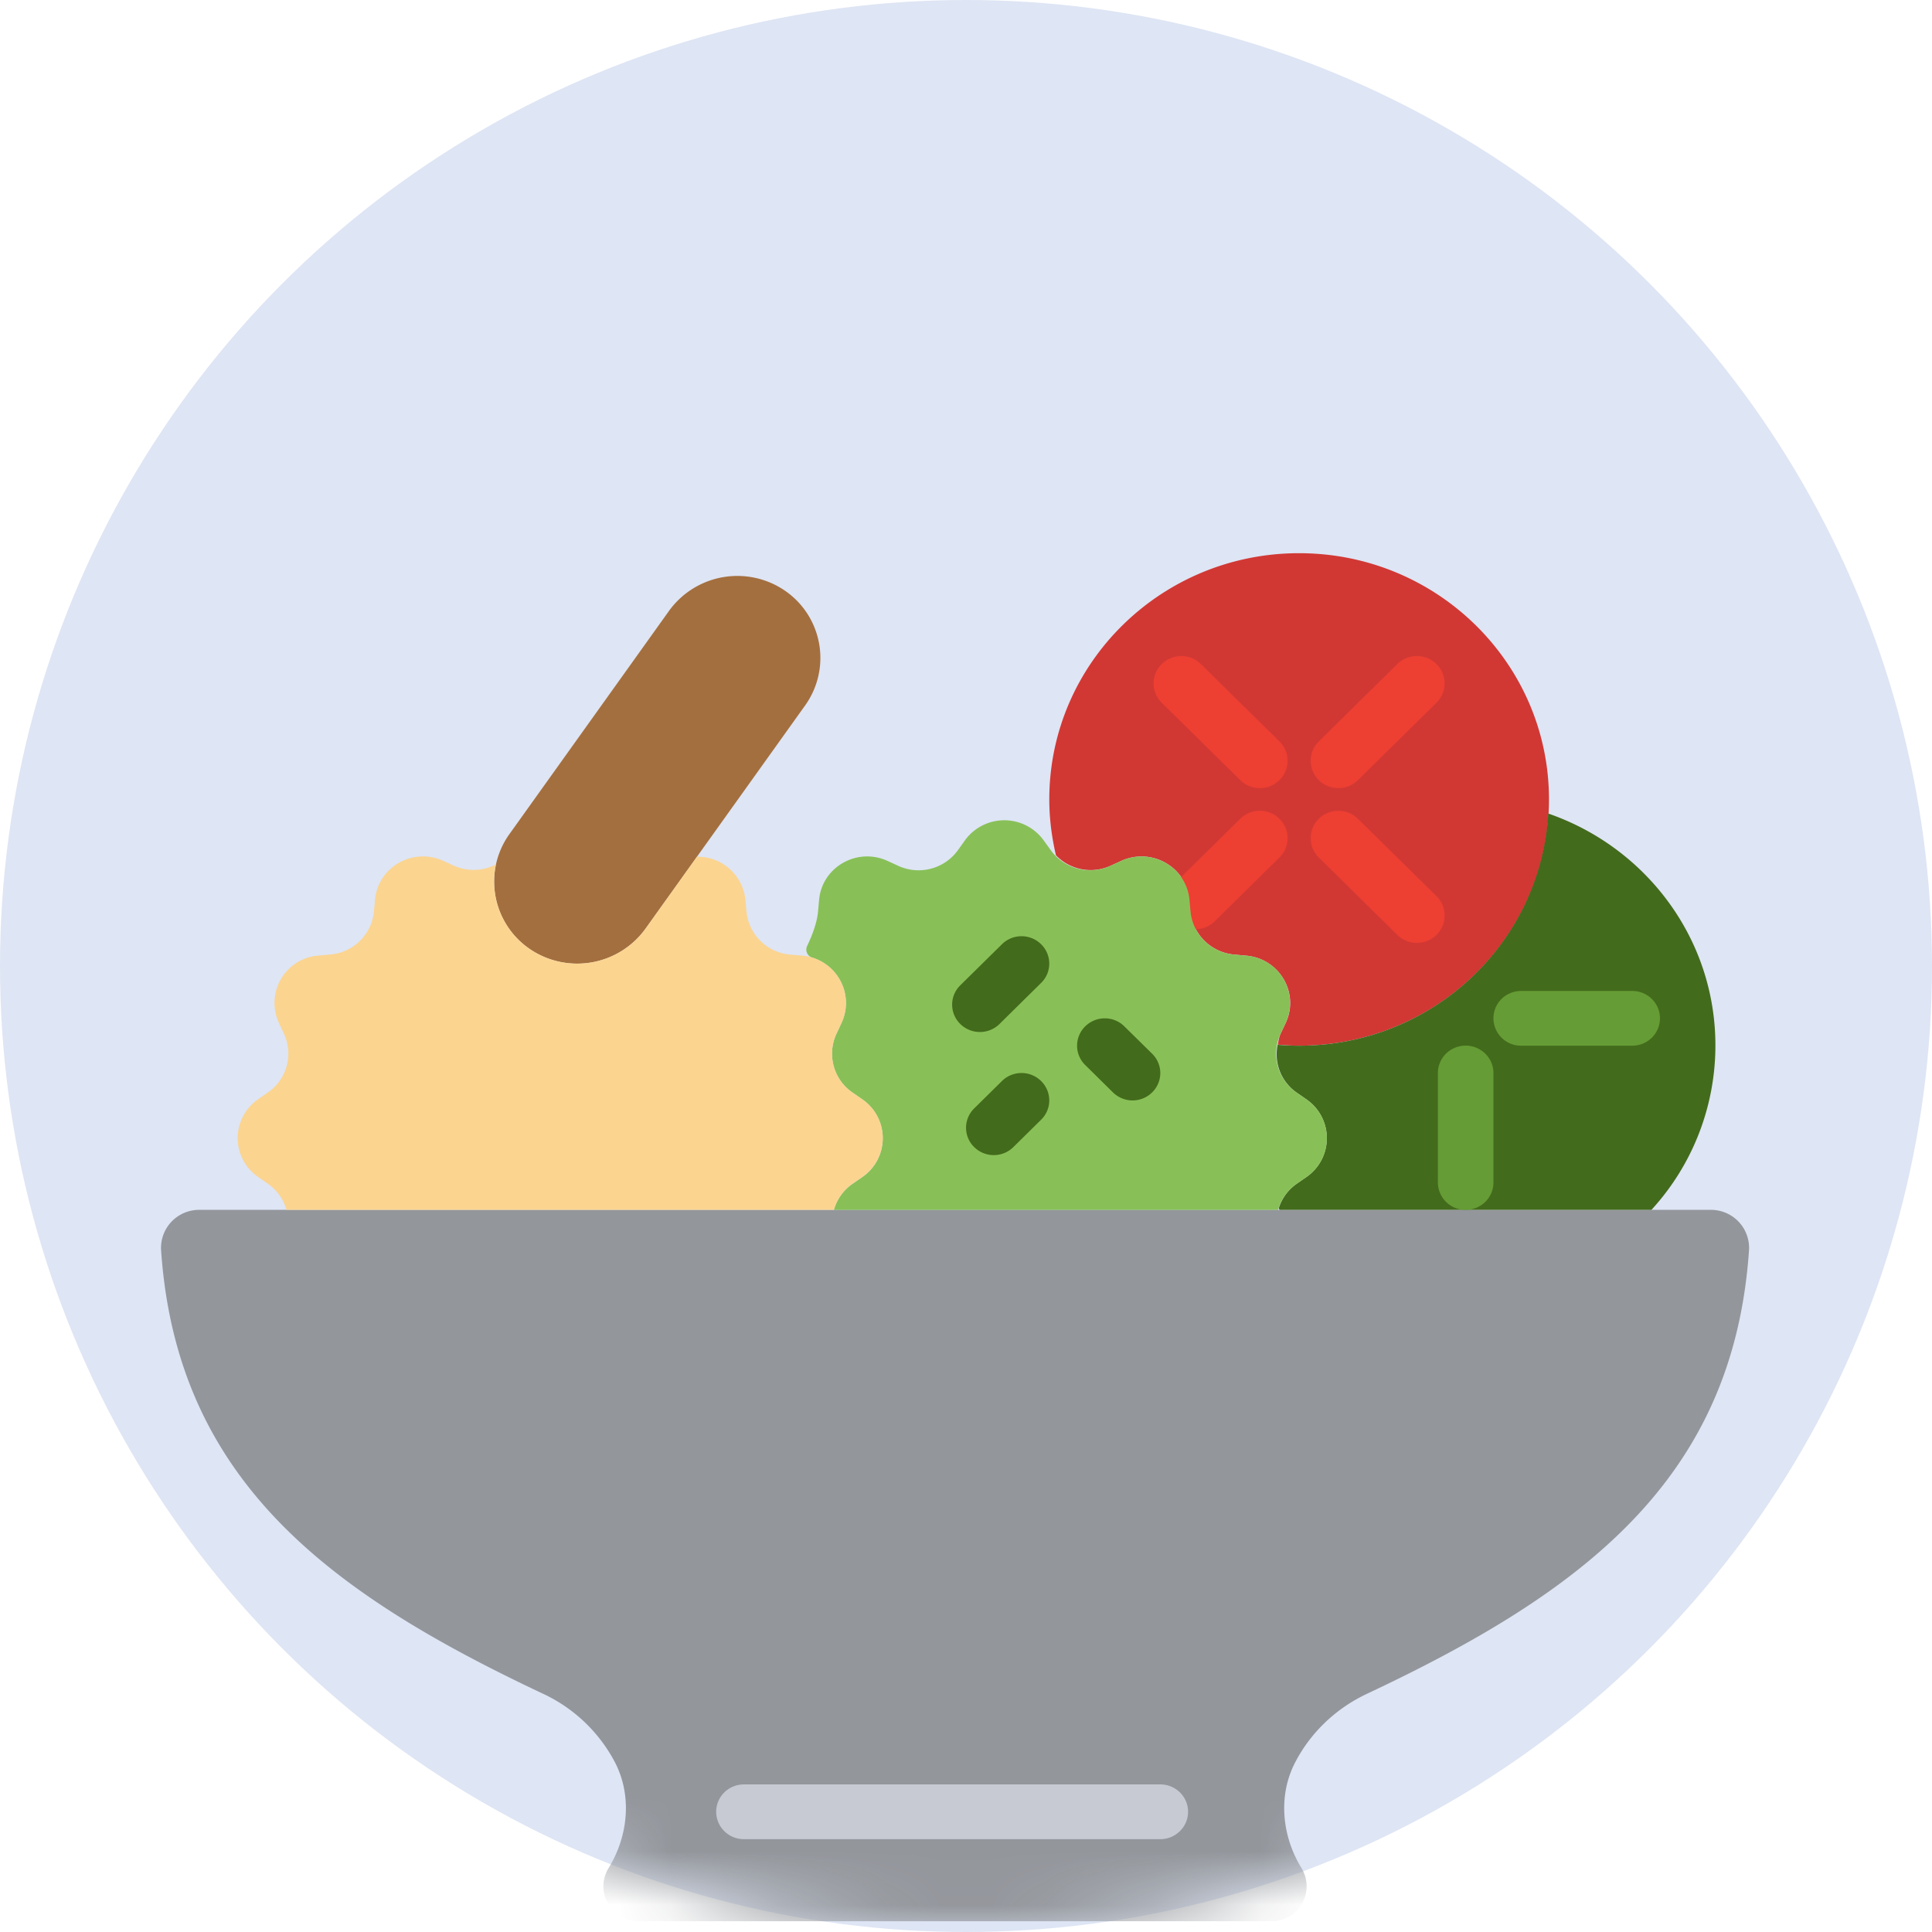 <svg xmlns="http://www.w3.org/2000/svg" xmlns:xlink="http://www.w3.org/1999/xlink" width="36" height="36" viewBox="0 0 36 36">
    <defs>
        <circle id="a" cx="18" cy="18" r="18"/>
    </defs>
    <g fill="none" fill-rule="evenodd">
        <mask id="b" fill="#fff">
            <use xlink:href="#a"/>
        </mask>
        <use fill="#DEE5F4" xlink:href="#a"/>
        <g fill-rule="nonzero" mask="url(#b)">
            <path fill="#93969B" d="M18.024 35.799h5.666a.65.65 0 0 0 .564-.985l-.005-.009c-.366-.6-.438-1.355-.11-1.976.285-.544.749-.993 1.333-1.268 3.993-1.879 6.824-3.978 7.118-8.262a.709.709 0 0 0-.708-.755H3.71a.709.709 0 0 0-.708.755c.294 4.283 3.125 6.383 7.118 8.262a2.894 2.894 0 0 1 1.334 1.268c.327.621.255 1.376-.111 1.976l-.006.009a.65.65 0 0 0 .565.985h6.12z"/>
            <path fill="#C7CAD3" d="M21.62 34.27h-7.758a.513.513 0 0 1-.517-.51c0-.283.232-.51.517-.51h7.759c.285 0 .517.227.517.51 0 .281-.232.51-.517.51z"/>
            <path fill="#D13834" d="M24.207 10.308c-2.571 0-4.655 2.054-4.655 4.589 0 .358.046.705.124 1.04a.898.898 0 0 0 1.014.197l.202-.092c.565-.258 1.217.113 1.273.724l.02.219c.04.426.382.764.815.802l.222.02c.62.055.996.699.735 1.254l-.094.2c-.031.066-.04.135-.054.204.132.011.264.02.398.02 2.572 0 4.656-2.055 4.656-4.588 0-2.535-2.085-4.589-4.656-4.589z"/>
            <path fill="#436B1C" d="M28.849 15.159c-.139 2.411-2.16 4.326-4.642 4.326a4.72 4.72 0 0 1-.4-.017.87.87 0 0 0 .353.89l.183.127a.878.878 0 0 1 0 1.447l-.183.127a.876.876 0 0 0-.334.46l.02.025h6.926a4.529 4.529 0 0 0 1.192-3.06c.002-2.001-1.301-3.699-3.115-4.325z"/>
            <path fill="#ED3F32" d="M23.476 14.686a.52.52 0 0 1-.366-.15l-1.463-1.441a.504.504 0 0 1 0-.721c.202-.2.529-.2.73 0l1.464 1.441c.202.2.202.522 0 .721a.52.52 0 0 1-.365.15zM26.402 17.57a.52.52 0 0 1-.366-.15l-1.463-1.442a.504.504 0 0 1 0-.72c.202-.2.529-.2.731 0l1.463 1.44c.202.2.202.522 0 .722a.518.518 0 0 1-.365.15zM24.938 14.686a.52.52 0 0 1-.365-.15.504.504 0 0 1 0-.72l1.463-1.442c.202-.2.529-.2.731 0 .202.199.202.521 0 .72l-1.463 1.442a.52.52 0 0 1-.366.15zM22.27 17.314a.52.52 0 0 1-.365-.15.504.504 0 0 1 0-.72l1.205-1.187c.202-.2.529-.2.731 0 .202.2.202.522 0 .721l-1.204 1.187c-.101.1-.234.15-.366.15z"/>
            <path fill="#659C35" d="M30.414 19.485h-2.07a.513.513 0 0 1-.516-.51c0-.282.23-.51.517-.51h2.069c.286 0 .517.228.517.51 0 .282-.231.51-.517.51zM27.31 22.544a.513.513 0 0 1-.517-.51v-2.04c0-.281.231-.51.517-.51.286 0 .518.229.518.51v2.04c0 .282-.232.51-.518.51z"/>
            <path fill="#88C057" d="M15.135 17.844c.503.155.778.721.545 1.218l-.093.2a.878.878 0 0 0 .297 1.096l.184.127a.878.878 0 0 1 0 1.448l-.184.127a.884.884 0 0 0-.346.485h8.276a.883.883 0 0 1 .346-.485l.183-.127a.878.878 0 0 0 0-1.448l-.183-.127a.878.878 0 0 1-.298-1.096l.094-.2a.885.885 0 0 0-.734-1.254l-.223-.02a.893.893 0 0 1-.815-.803l-.02-.219c-.056-.61-.708-.981-1.272-.724l-.202.092a.906.906 0 0 1-1.112-.294l-.13-.18a.906.906 0 0 0-1.469 0l-.128.18a.906.906 0 0 1-1.113.294l-.202-.093c-.565-.257-1.217.114-1.273.724l-.02.22c-.02.225-.124.477-.203.642a.156.156 0 0 0 .095.217z"/>
            <path fill="#A46F3E" d="M9.489 15.547l2.98-4.168a1.57 1.57 0 0 1 2.161-.37 1.52 1.52 0 0 1 .375 2.132l-2.98 4.168a1.57 1.57 0 0 1-2.162.369 1.52 1.52 0 0 1-.374-2.131z"/>
            <path fill="#FBD490" d="M16.067 20.484l-.183-.127a.878.878 0 0 1-.297-1.096l.093-.2a.885.885 0 0 0-.734-1.254l-.223-.02a.892.892 0 0 1-.814-.802l-.02-.22a.892.892 0 0 0-.902-.801l-.961 1.344a1.57 1.57 0 0 1-2.162.37 1.524 1.524 0 0 1-.623-1.57.9.9 0 0 1-.778.025l-.203-.092c-.564-.258-1.216.114-1.272.724l-.02.219a.892.892 0 0 1-.814.802l-.223.02a.885.885 0 0 0-.734 1.254l.093.2a.878.878 0 0 1-.298 1.096l-.182.127a.879.879 0 0 0 0 1.448l.182.127a.88.88 0 0 1 .346.485h10.201a.882.882 0 0 1 .345-.485l.183-.127a.877.877 0 0 0 0-1.447z"/>
            <path fill="#436B1C" d="M18.259 19.23a.52.52 0 0 1-.366-.15.504.504 0 0 1 0-.72l.776-.765c.202-.2.529-.2.731 0 .202.2.202.522 0 .72l-.776.766a.52.52 0 0 1-.365.149zM21.103 20.505a.52.52 0 0 1-.365-.15l-.517-.51a.504.504 0 0 1 0-.72c.202-.2.529-.2.73 0l.518.51c.202.199.202.52 0 .72a.52.52 0 0 1-.366.15zM18.517 21.524a.52.52 0 0 1-.365-.15.504.504 0 0 1 0-.72l.517-.51c.202-.2.529-.2.731 0 .202.2.202.522 0 .72l-.517.51a.52.52 0 0 1-.366.15z"/>
        </g>
    </g>
</svg>
